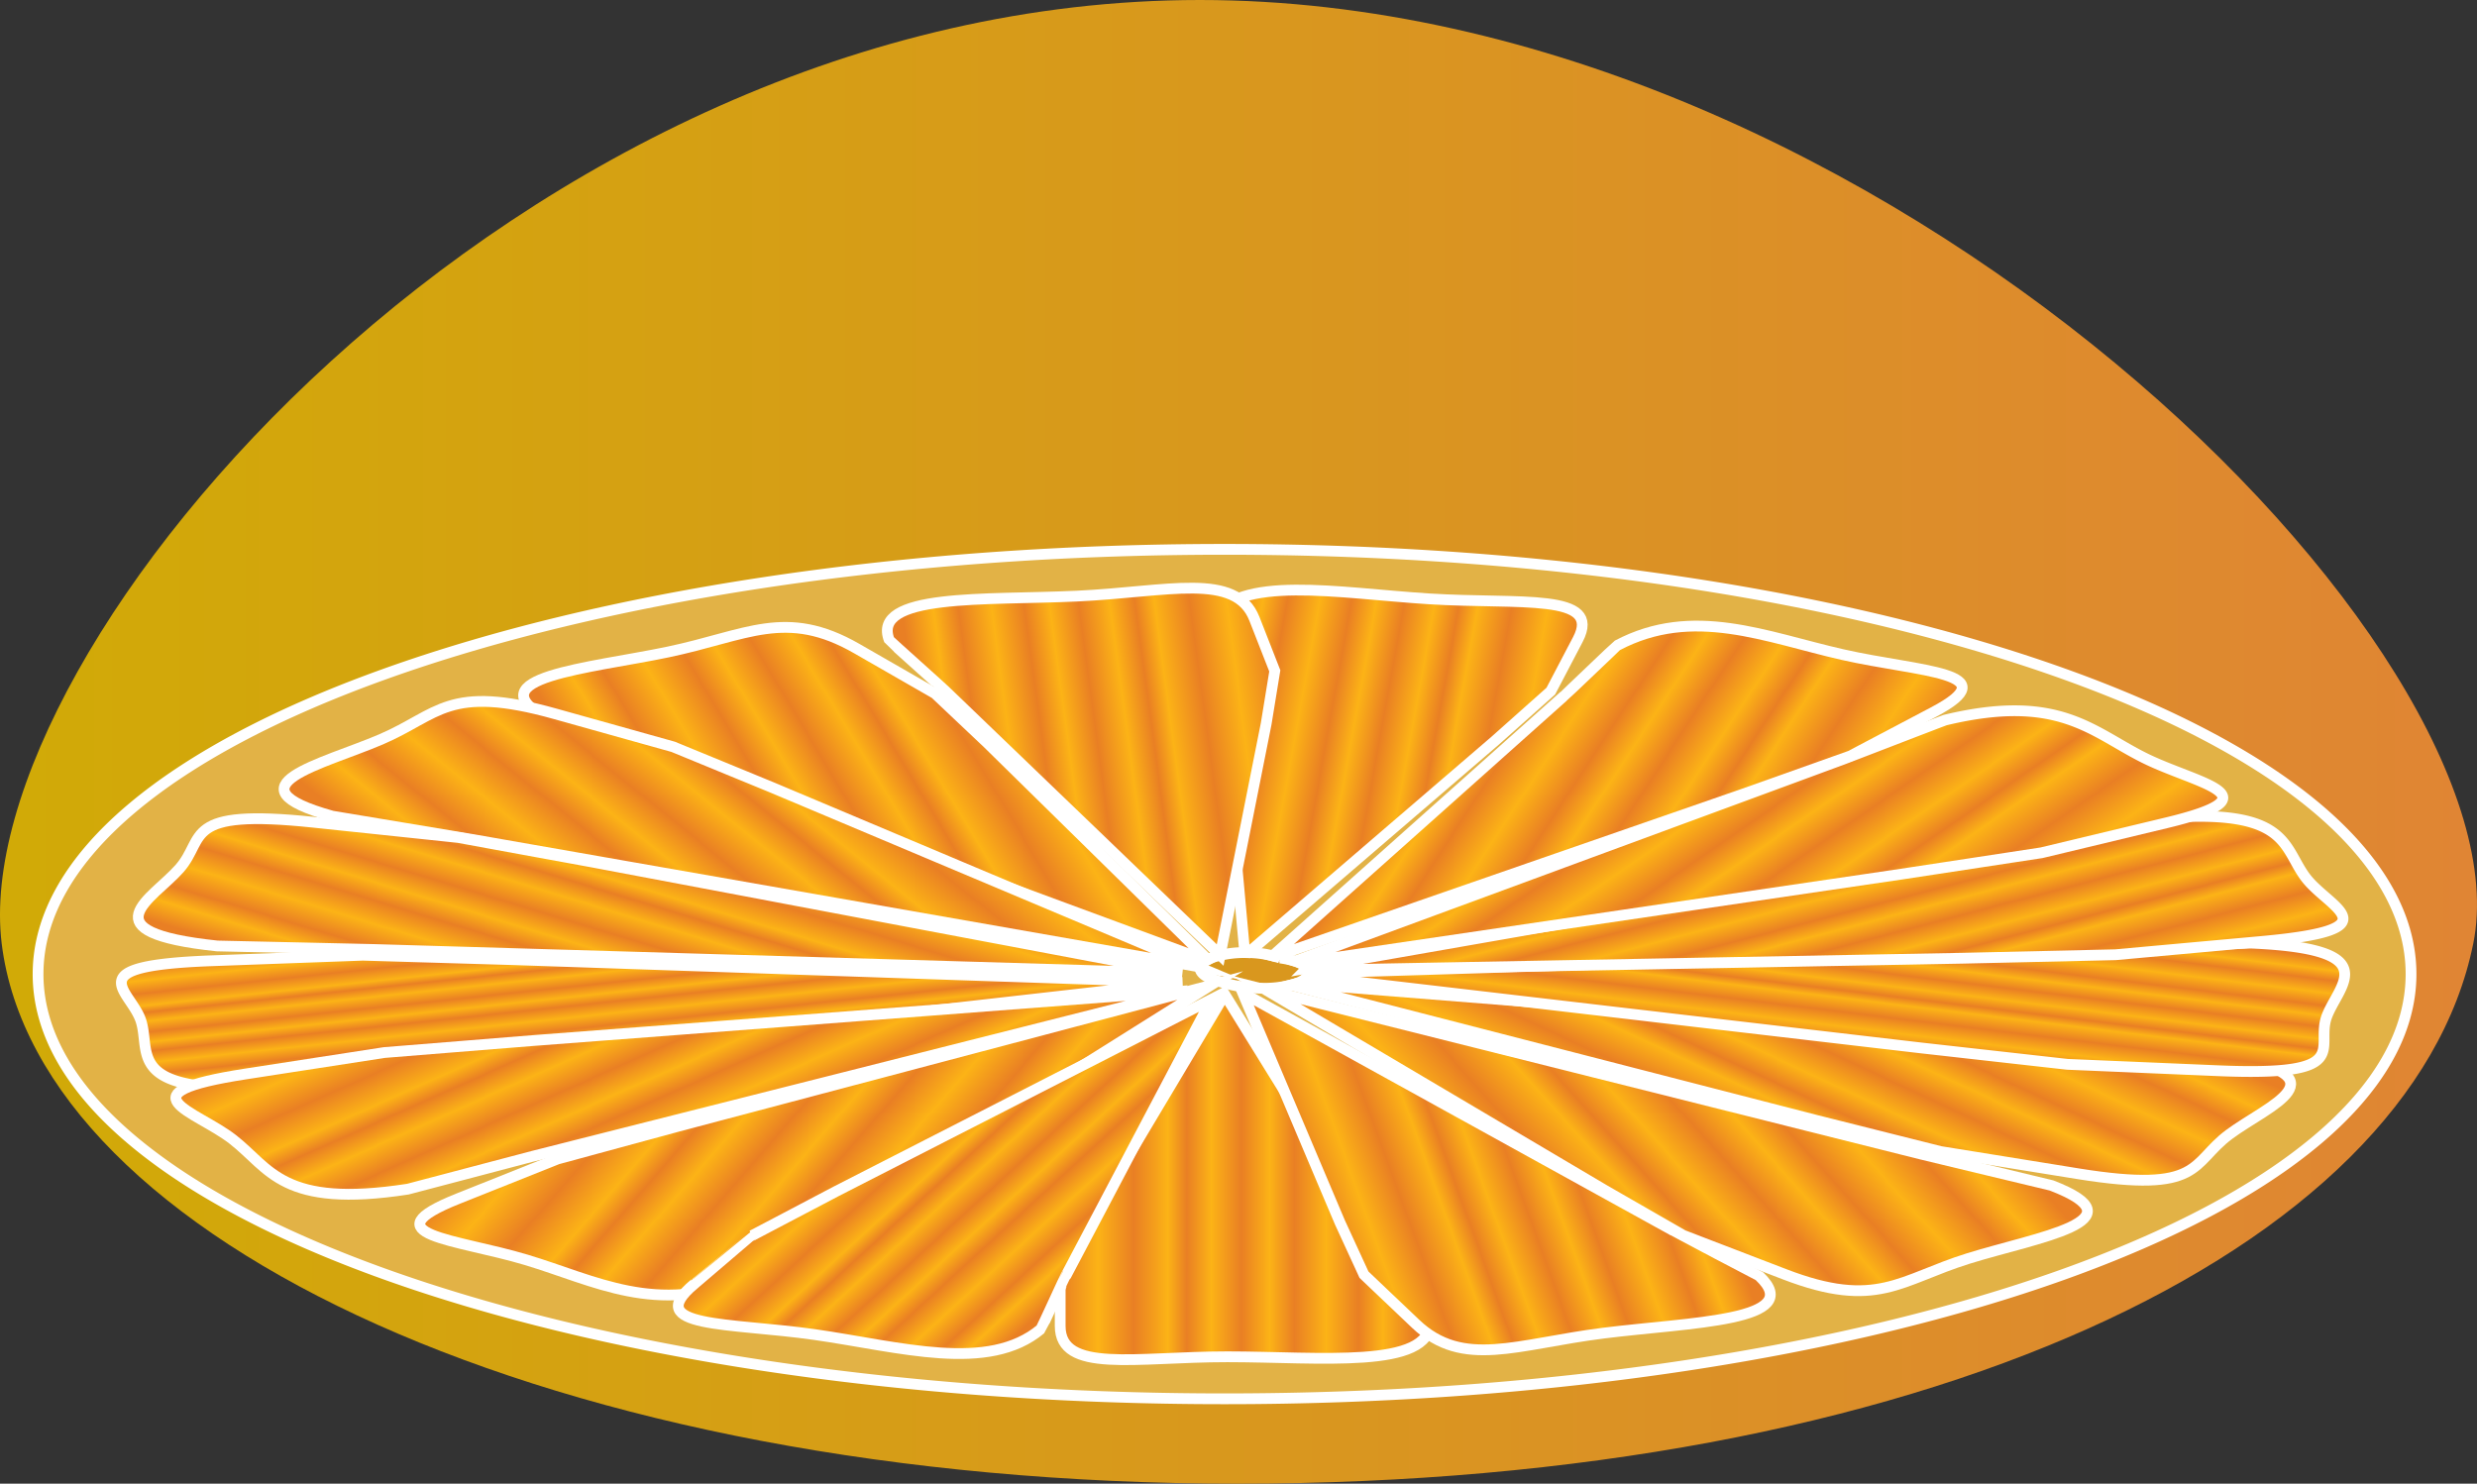 <svg xmlns="http://www.w3.org/2000/svg" xmlns:xlink="http://www.w3.org/1999/xlink" viewBox="0 0 229.766 137.646"><rect x="0" y="0" width="229.766" height="137.646" fill="#333333" stroke="none"/><defs><style>.a{fill:url(#a);}.b{fill:#e2b246;}.b,.c,.d,.e,.f,.g,.h,.i,.j,.k,.l,.m,.n,.o,.p,.q,.r,.s{stroke:#fff;stroke-miterlimit:10;}.c{fill:url(#b);}.d{fill:url(#c);}.e{fill:url(#d);}.f{fill:url(#e);}.g{fill:url(#f);}.h{fill:url(#g);}.i{fill:url(#h);}.j{fill:url(#i);}.k{fill:url(#j);}.l{fill:url(#k);}.m{fill:url(#l);}.n{fill:url(#m);}.o{fill:url(#n);}.p{fill:url(#o);}.q{fill:url(#p);}.r{fill:url(#q);}.s{fill:url(#r);}</style><linearGradient id="a" y1="68.823" x2="229.766" y2="68.823" gradientUnits="userSpaceOnUse"><stop offset="0.005" stop-color="#d1aa07"/><stop offset="1" stop-color="#e08534"/></linearGradient><linearGradient id="b" x1="98.343" y1="109.2" x2="132.675" y2="109.2" gradientUnits="userSpaceOnUse"><stop offset="0" stop-color="#e97f24"/><stop offset="0.102" stop-color="#fcb316"/><stop offset="0.199" stop-color="#e97f24"/><stop offset="0.291" stop-color="#fcb316"/><stop offset="0.342" stop-color="#e97f24"/><stop offset="0.408" stop-color="#fcb316"/><stop offset="0.49" stop-color="#e97f24"/><stop offset="0.566" stop-color="#fcb316"/><stop offset="0.633" stop-color="#e97f24"/><stop offset="0.719" stop-color="#fcb316"/><stop offset="0.806" stop-color="#e97f24"/><stop offset="0.872" stop-color="#fcb316"/><stop offset="0.954" stop-color="#e97f24"/></linearGradient><linearGradient id="c" x1="124.461" y1="-80.455" x2="160.953" y2="-80.455" gradientTransform="translate(33.354 230.939) rotate(-20)" xlink:href="#b"/><linearGradient id="d" x1="217.335" y1="-273.652" x2="260.471" y2="-273.652" gradientTransform="matrix(0.743, -0.669, 0.669, 0.743, 161.276, 465.345)" xlink:href="#b"/><linearGradient id="e" x1="391.939" y1="-430.153" x2="423.488" y2="-430.153" gradientTransform="translate(383.844 646.994) rotate(-65)" xlink:href="#b"/><linearGradient id="f" x1="568.029" y1="-508.06" x2="581.906" y2="-508.06" gradientTransform="translate(603.731 722.099) rotate(-83)" xlink:href="#b"/><linearGradient id="g" x1="784.284" y1="-574.062" x2="805.013" y2="-574.062" gradientTransform="matrix(-0.254, -0.967, 0.967, -0.254, 926.573, 710.542)" xlink:href="#b"/><linearGradient id="h" x1="980.871" y1="-497.566" x2="1017.718" y2="-497.566" gradientTransform="translate(1141.452 619.589) rotate(-124.724)" xlink:href="#b"/><linearGradient id="i" x1="1168.742" y1="-349.338" x2="1208.677" y2="-349.338" gradientTransform="translate(1335.648 436.292) rotate(-146.724)" xlink:href="#b"/><linearGradient id="j" x1="1307.839" y1="-135.39" x2="1341.774" y2="-135.39" gradientTransform="translate(1454.765 174.865) rotate(-169.724)" xlink:href="#b"/><linearGradient id="k" x1="1357.001" y1="56.342" x2="1392.136" y2="56.342" gradientTransform="translate(1471.519 -56.89) rotate(172.276)" xlink:href="#b"/><linearGradient id="l" x1="1464.852" y1="133.152" x2="1506.713" y2="133.152" gradientTransform="matrix(-0.857, 0.516, -0.516, -0.857, 1421.555, -575.954)" xlink:href="#b"/><linearGradient id="m" x1="1389.015" y1="410.801" x2="1429.788" y2="410.801" gradientTransform="translate(1273.829 -756.57) rotate(128.938)" xlink:href="#b"/><linearGradient id="n" x1="1211.088" y1="654.254" x2="1235.36" y2="654.254" gradientTransform="translate(1043.305 -891.363) rotate(106.938)" xlink:href="#b"/><linearGradient id="o" x1="937.323" y1="802.62" x2="949.698" y2="802.62" gradientTransform="matrix(0.106, 0.994, -0.994, 0.106, 758.927, -932.13)" xlink:href="#b"/><linearGradient id="p" x1="688.652" y1="827.404" x2="718.306" y2="827.404" gradientTransform="translate(531.818 -883.014) rotate(65.938)" xlink:href="#b"/><linearGradient id="q" x1="479.623" y1="718.513" x2="520.679" y2="718.513" gradientTransform="matrix(0.755, 0.655, -0.655, 0.755, 168.453, -767.981)" xlink:href="#b"/><linearGradient id="r" x1="95.688" y1="164.094" x2="114.456" y2="180.374" gradientTransform="translate(6.429 -71.825) rotate(6.478)" xlink:href="#b"/></defs><path class="a" d="M229.419,87.536C223.647,116,178.097,137.646,114.788,137.646S3.531,115,.157,87.536C-3.211,60.118,47.995,0,111.304,0S234.893,60.545,229.419,87.536Z"/><path class="b" d="M113.589,50.965c-60.783,0-110.058,17.642-110.058,39.404S52.806,129.772,113.589,129.772c60.783,0,110.058-17.642,110.058-39.404S174.373,50.965,113.589,50.965Zm6.604,40.291a9.648,9.648,0,0,1-2.982.427,14.441,14.441,0,0,1-2.916-.307,18.163,18.163,0,0,1-1.753-.51c-.808-.279-1.185-.645-1.235-1.032-.05-.389.497-.754,1.235-1.032a9.724,9.724,0,0,1,2.982-.427,9.871,9.871,0,0,1,2.982.427c.076.026.158.049.234.075a8.518,8.518,0,0,1,1.453.314c.828.263,1.186.655,1.235,1.032C121.476,90.587,120.925,91.003,120.194,91.256Z"/><path class="c" d="M132.675,122.624c0,4.431-10.271,3.249-18.831,3.249-8.561,0-15.501,1.571-15.501-2.86v-4.865l2.695-4.82,4.936-8.276L113.606,92.257l7.868,12.726,5.146,8.324,2.719,4.397v.007C129.342,117.757,132.675,122.577,132.675,122.624Z"/><path class="d" d="M163.207,118.398c4.379,4.164-6.44,4.269-14.484,5.282-8.045,1.013-13.014,3.311-17.393-.853l-4.808-4.572-2.231-4.848-3.541-8.361-5.474-12.927,19.971,11.028,13.062,7.212,6.901,3.81.007.006C155.265,114.219,163.161,118.354,163.207,118.398Z"/><path class="e" d="M190.298,109.979c8.567,3.293-1.35,4.793-7.711,6.775-6.362,1.982-8.483,4.757-17.05,1.464l-9.406-3.615-7.317-4.206-12.334-7.293-19.069-11.276,30.454,7.636,19.918,4.994,10.522,2.638.013.005C178.412,107.134,190.208,109.945,190.298,109.979Z"/><path class="f" d="M206.236,97.956c-.122-.02-14.154-1.012-14.277-1.03l-.018-.003L179.277,95.918,155.304,94.014l-35.046-2.783c-.022.008-.042.017-.064.025-.132.046-.285.089-.447.13l29.187,7.519,19.588,5.046,11.484,2.882,12.741,2.056c11.604,1.873,10.424-.968,14.041-3.653C210.405,102.551,217.84,99.829,206.236,97.956Z"/><path class="g" d="M208.787,87.495c-.133-.006-14.364.552-14.498.547a.131.131,0,0,0-.02-.001l-12.942.398-24.5.753-35.403,1.088a.519.519,0,0,1-.118.29l33.829,3.954,23.135,2.704,13.495,1.513,13.953.593c12.708.54,9.049-2.035,10.092-4.976C216.855,91.419,221.495,88.035,208.787,87.495Z"/><path class="h" d="M213.88,81.422c-2.175-2.865-1.484-6.603-13.867-5.477-.13.012-12.754,2.352-12.883,2.365l-.019.002-11.597,2.028-21.954,3.838-32.321,5.65a.928.928,0,0,1,.12.193l36.332-.672,24.384-.451,14.155-.323,13.596-1.236C222.209,86.211,216.056,84.288,213.88,81.422Z"/><path class="i" d="M198.887,70.305c-4.876-2.435-7.92-6.029-18.444-3.505-.111.027-9.66,3.72-9.769,3.747l-.016.004-8.894,3.278-16.837,6.205-24.8,9.14c.021.007.045.011.066.017a3.165,3.165,0,0,1,.326.133L153.92,84.404l22.467-3.31,12.982-1.979L200.924,76.344C211.447,73.82,203.764,72.74,198.887,70.305Z"/><path class="j" d="M170.924,60.731c-7.156-1.625-13.87-4.563-20.895-.859-.074.039-4.93,4.702-5.001,4.741l-.011.006-4.698,4.192-8.894,7.936L118.056,88.676c.069.018.134.037.2.056l26.237-9.099L161.741,73.651l9.895-3.518,7.713-4.067C186.374,62.362,178.082,62.357,170.924,60.731Z"/><path class="k" d="M132.582,55.559c-8.422-.528-17.92-2.325-20.204,2.035-.024.046.77,4.994.749,5.04l-.004.007.409,4.494.773,8.508,1.157,12.733c.021-0.0.042-.001.062-.001.09,0,.181.008.272.01L129.592,76.532l9.123-7.839,5.137-4.576,2.508-4.787C148.643,54.971,141.005,56.088,132.582,55.559Z"/><path class="l" d="M82.492,59.399c-1.721-4.391,8.916-3.698,17.398-4.096,8.483-.398,14.75-2.277,16.471,2.113l1.889,4.821-.799,4.902-1.677,8.431-2.593,13.034L100.442,76.358,92.11,68.35l-4.402-4.231-.003-.007C87.685,64.066,82.51,59.445,82.492,59.399Z"/><path class="m" d="M112.037,89.024,99.724,76.924l-8.111-7.971-4.877-4.61-7.253-4.167c-6.606-3.796-10.209-1.211-17.543.318-7.332,1.528-17.892,2.35-11.286,6.146.069.04,10.111,3.574,10.182,3.613l.01.006,8.885,3.281L86.55,79.751l25.337,9.357C111.935,89.08,111.983,89.051,112.037,89.024Z"/><path class="n" d="M30.801,75.711c-9.959-2.785-.848-4.807,4.531-7.111,5.38-2.304,6.212-5.16,16.171-2.375l10.934,3.058,9.139,3.755L87.076,79.567,111.038,89.663,77.489,83.783,55.546,79.937,43.955,77.905l-.015-.004C43.833,77.872,30.905,75.74,30.801,75.711Z"/><path class="o" d="M20.146,87.76c-12.248-1.291-5.99-4.347-3.496-7.181,2.494-2.834.175-5.589,12.422-4.298l13.448,1.417,12.538,2.297,21.439,4.045,33.146,6.254L72.172,89.191l-24.508-.721L34.718,88.089l-.019-.002C34.57,88.075,20.275,87.774,20.146,87.76Z"/><path class="p" d="M24.419,100.905c-12.732.468-10.422-3.192-11.325-6.137-.904-2.946-6.15-5.169,6.582-5.636l13.979-.514,14.134.419,24.302.825,37.572,1.275L73.925,95.188l-23.374,2.65-12.347,1.4a.13.13,0,0,1-.019.001C38.051,99.244,24.553,100.9,24.419,100.905Z"/><path class="q" d="M37.831,110.322c-11.691,1.807-12.761-1.921-16.251-4.626-3.49-2.705-10.464-4.258,1.227-6.064l12.836-1.984L49.459,96.535l23.849-1.815L110.18,91.915,79.809,99.59l-19.864,5.02L49.453,107.262l-.018.003C49.313,107.285,37.954,110.303,37.831,110.322Z"/><path class="r" d="M69.172,118.691c-8.389,3.347-13.911.126-20.377-1.815-6.467-1.941-14.683-2.329-6.294-5.676l9.211-3.675L62.874,104.495l19.399-5.133,29.991-7.935L94.112,102.825l-11.872,7.455-6.271,3.938-.013.005C75.869,114.259,69.26,118.655,69.172,118.691Z"/><path class="s" d="M112.39,92.707,105.643,105.509l-4.412,8.375-2.334,4.424s-.001.003-.01.005c-.048.042-2.274,4.94-2.331,4.982-4.876,4.097-13.07,1.649-20.984.518-7.915-1.128-16.061-.593-11.178-4.687.001-.003,5.355-4.499,5.364-4.498l7.797-4.1,13.689-7Z"/></svg>